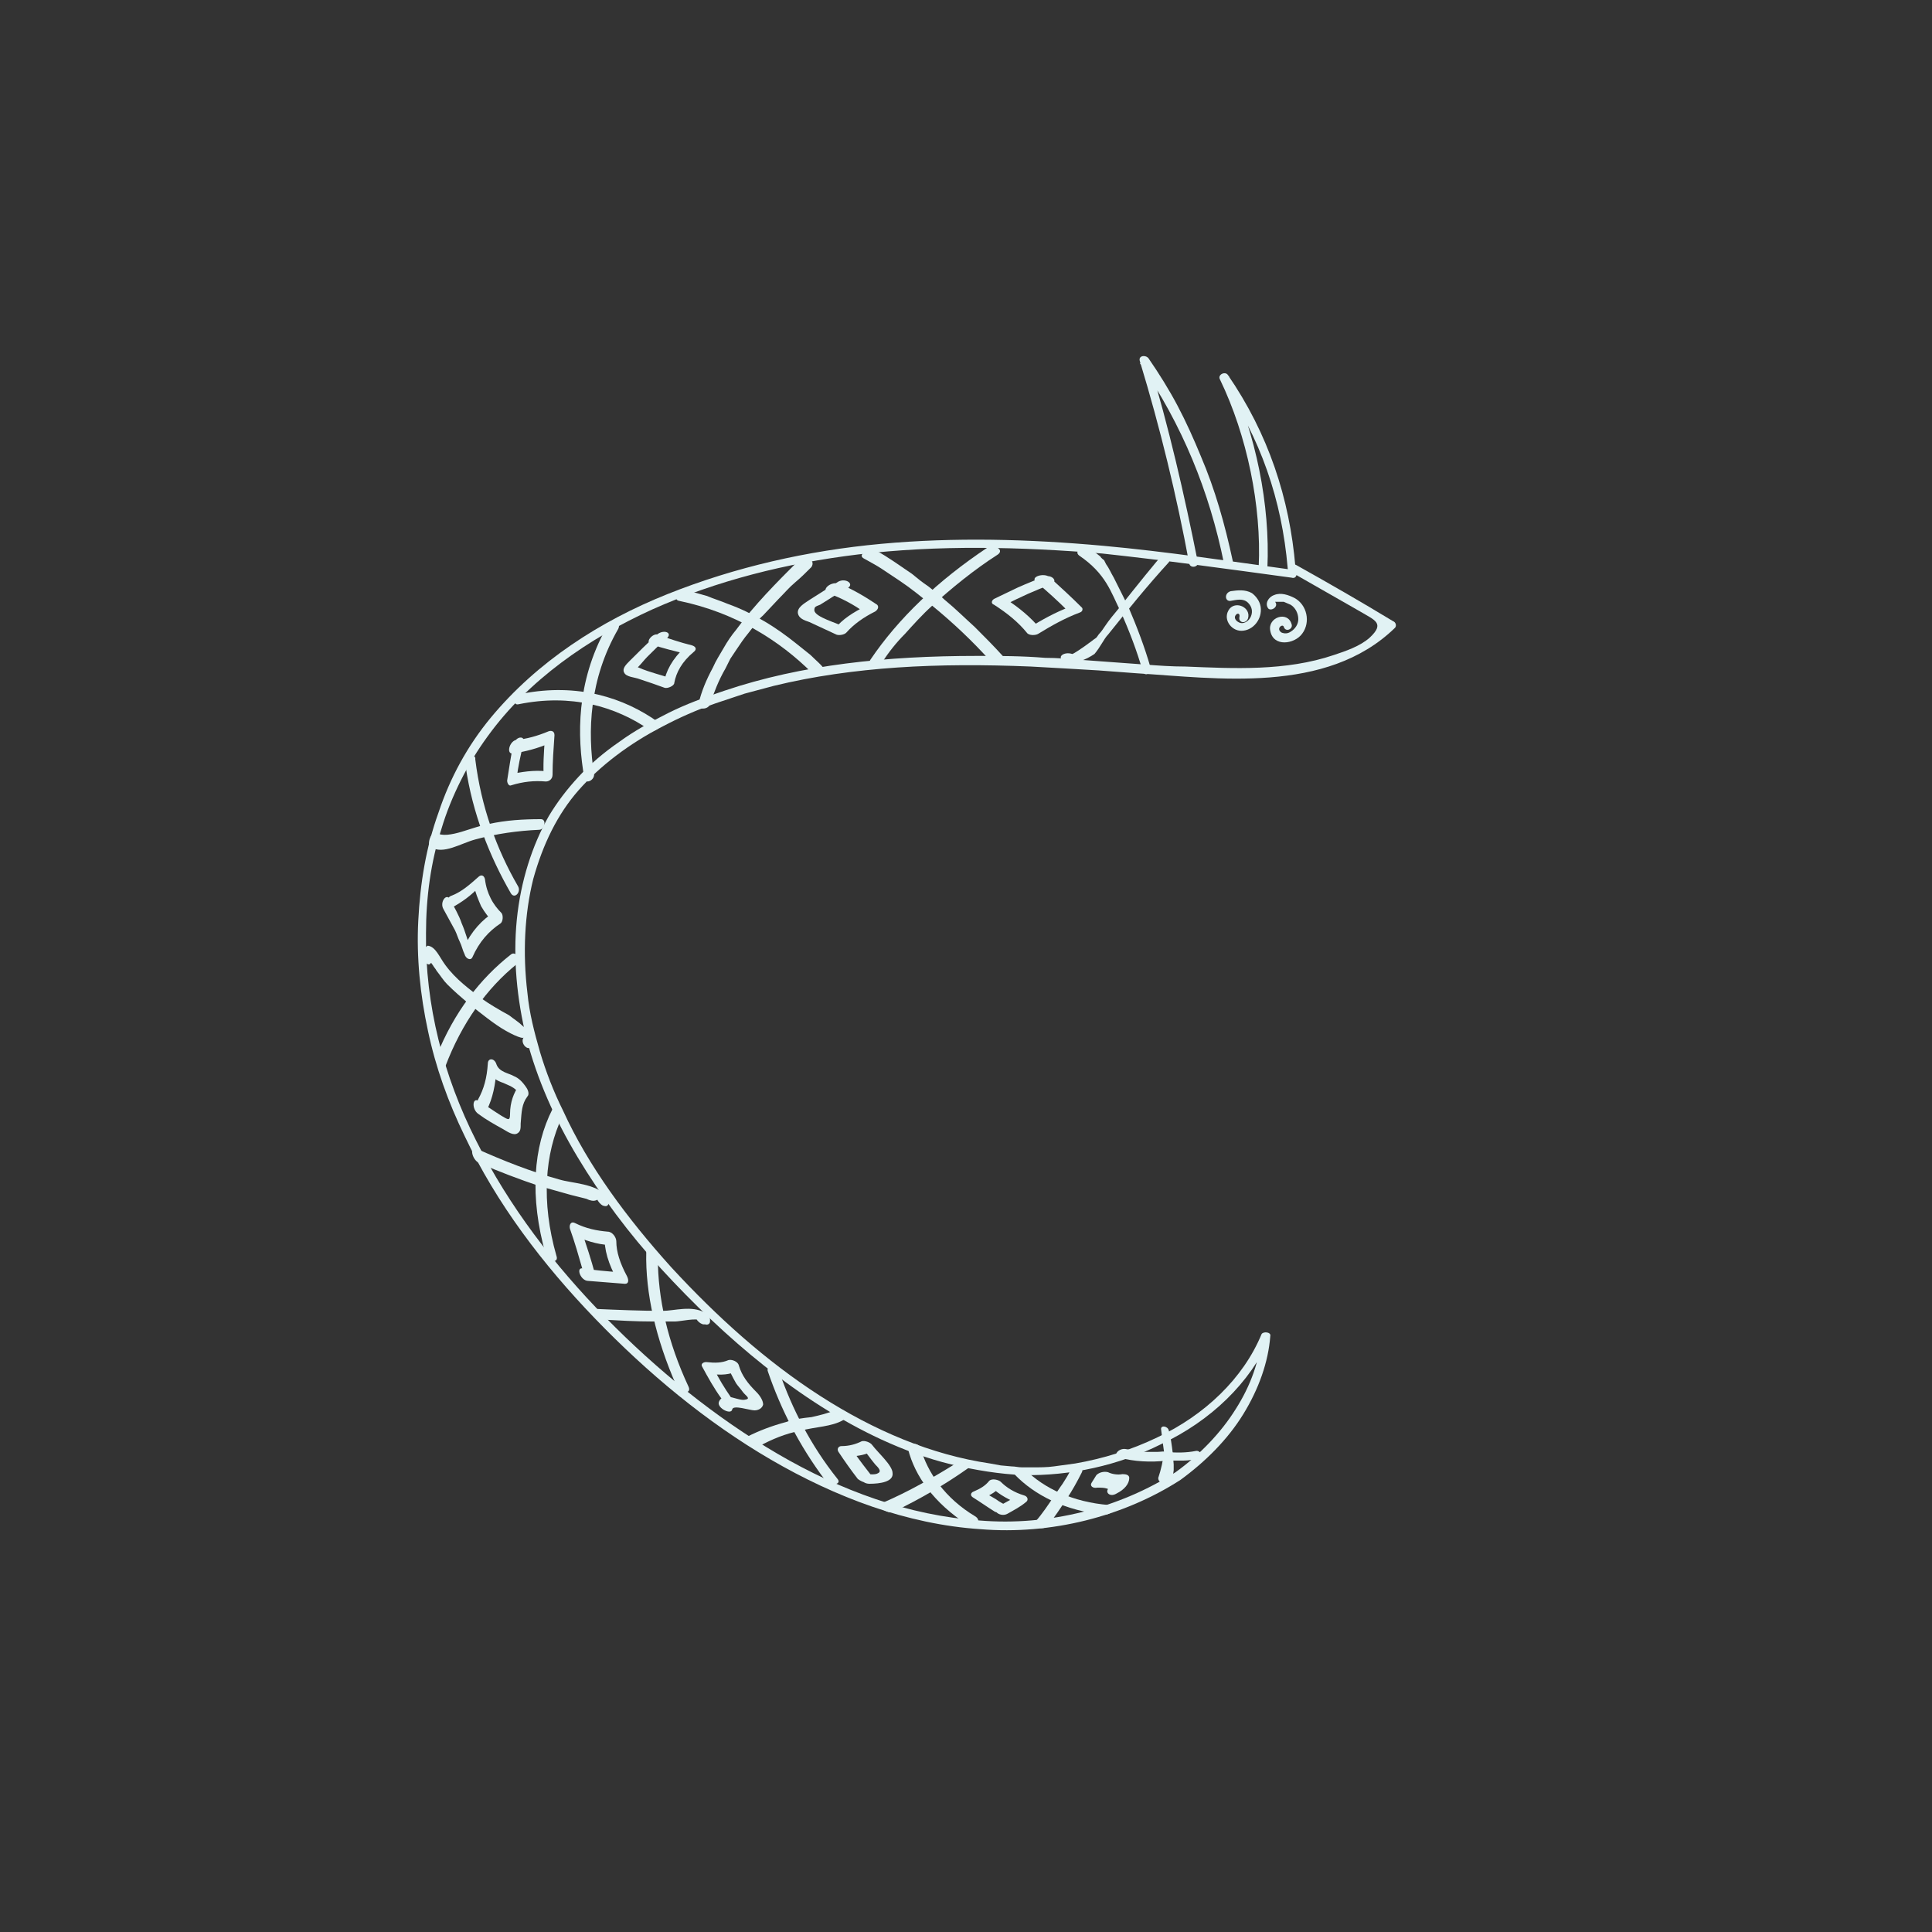 <?xml version="1.0" encoding="utf-8"?>
<!-- Generator: Adobe Illustrator 19.0.0, SVG Export Plug-In . SVG Version: 6.00 Build 0)  -->
<svg version="1.1" id="Layer_1" xmlns="http://www.w3.org/2000/svg" xmlns:xlink="http://www.w3.org/1999/xlink" x="0px" y="0px"
	 viewBox="-205 297 200 200" style="enable-background:new -205 297 200 200;" xml:space="preserve">
<rect x="-205" y="297" width="200" height="200" fill="#333333" stroke="none"/>
<style type="text/css">
	.st0{fill:#E1F2F4;}
</style>
<g id="XMLID_120_">
	<g>
		<g>
			<g>
				<path class="st0" d="M-71.1,356c-6.6-0.9-13.1-1.9-19.7-2.5c-7.7-0.7-15.4-0.9-23-0.2c-7.6,0.7-15.1,2.4-22.1,5.2
					c-7,2.8-13.5,7-18.3,12.8c-2.4,2.9-4.2,6.2-5.4,9.8c-1.3,3.6-1.9,7.3-2.1,11.2c-0.2,3.8,0.2,7.7,1,11.4
					c0.8,3.8,2.1,7.4,3.8,10.9c3.3,7,8.1,13.3,13.5,18.9c5.4,5.6,11.5,10.7,18.2,14.6c6.7,3.9,14.1,6.7,21.7,7.2
					c7.3,0.6,14.8-1.3,20.7-5.1c2.6-1.9,4.9-4.2,6.5-6.8c1.6-2.6,2.6-5.4,2.8-8.1c0.1-0.4-0.7-0.5-0.9-0.2
					c-1.9,4.6-5.9,8.4-10.8,10.7c-2.7,1.3-5.6,2.2-8.5,2.7c-0.7,0.1-1.5,0.2-2.2,0.3c-0.7,0.1-1.5,0.1-2.2,0.1l-1.1,0
					c-0.4,0-0.7-0.1-1.1-0.1l-1.1-0.1l-1.1-0.2c-6.1-0.9-12-3.4-17.6-7c-5.6-3.6-10.7-8.2-15.4-13.3c-4.6-5.1-8.6-10.5-11.2-16.2
					c-1-2-1.8-4.1-2.4-6.1c-0.6-2.1-1.1-4-1.3-6.1c-0.5-4.1-0.3-8.2,0.6-11.8c1-3.6,2.5-6.7,4.7-9.2c2.2-2.5,5.2-4.8,8.7-6.6
					c1.7-0.9,3.5-1.7,5.5-2.4l3-1l3-0.8c4.1-1,8.4-1.6,12.8-1.9c4.4-0.3,9-0.3,13.8-0.1l3.6,0.2l3.4,0.2l4,0.3
					c8.2,0.5,19.6,2.2,26.7-4.7c0.2-0.2,0.1-0.6-0.2-0.7c-3.3-2-6.6-3.9-10-5.8c-0.5-0.3-0.9,0.5-0.4,0.8c2.3,1.3,4.7,2.7,7,4
					c1.5,0.9,2.6,1.2,1,2.7c-1,0.9-2.5,1.4-3.7,1.8c-5,1.7-10.4,1.4-15.4,1.2c-1.4,0-2.8-0.1-4.1-0.2c-1.4-0.1-2.7-0.2-4.1-0.3
					l-2.7-0.2c-1.2-0.1-2.4-0.2-3.6-0.2c-2.4-0.2-4.7-0.2-7.1-0.2c-9.3,0-18.1,0.9-26.1,3.6c-2.1,0.7-4,1.4-5.8,2.3
					c-1.8,0.9-3.6,1.9-5.1,3c-1.6,1.1-3,2.3-4.2,3.6c-1.2,1.3-2.2,2.6-3.1,4.1c-1.7,3-2.9,6.7-3.3,10.7c-0.4,4,0,8.2,1,12.3
					c1.1,4.2,2.9,8.3,5.3,12.3c2.4,4,5.3,7.9,8.6,11.5c6.7,7.3,14.4,13.8,22.8,17.7c2.4,1.1,4.8,2,7.3,2.6c2.5,0.6,5,1,7.4,1.1
					c4.9,0.1,9.9-1,14.3-3.2c5.1-2.4,9.2-6.3,11.3-11.1l-0.9-0.2c-0.2,2.6-1.1,5.2-2.7,7.7c-1.5,2.4-3.7,4.7-6.2,6.5
					c-5.8,3.7-13.1,5.6-20.3,5c-7.3-0.5-14.4-3.1-20.9-6.9c-6.5-3.8-12.5-8.7-17.8-14.1c-5.3-5.4-10-11.5-13.4-18.3
					c-3.4-6.7-5.3-14.1-5.2-21.5c0-3.7,0.5-7.4,1.6-10.8c0.5-1.7,1.2-3.4,2-5c0.8-1.6,1.7-3.1,2.8-4.6c4.2-5.8,10.4-10.1,17-13.1
					c6.7-3,13.9-4.8,21.3-5.7c8.3-1,16.8-0.8,25.3-0.1c6.5,0.7,13,1.6,19.6,2.5C-70.7,357-70.6,356.1-71.1,356z"/>
			</g>
		</g>
		<g>
			<g>
				<path class="st0" d="M-70.9,355.7c-0.6-7.1-2.8-13.8-7-19.9c-0.3-0.4-1.1,0-0.8,0.5c2.8,5.8,4.3,13.1,4,19.4
					c0,0.6,0.9,0.7,0.9,0.1c0.3-6.5-1.2-13.9-4-19.9l-0.8,0.5c4.1,5.9,6.3,12.4,6.9,19.4C-71.7,356.4-70.8,356.3-70.9,355.7z"/>
			</g>
		</g>
		<g>
			<g>
				<path class="st0" d="M-77.4,355c-0.8-3.7-1.8-7.3-3.3-10.8c-0.7-1.7-1.5-3.5-2.4-5.2c-0.9-1.7-1.9-3.3-3-4.9
					c-0.3-0.4-1.1-0.3-0.9,0.3c2.1,6.9,3.8,13.9,5.1,20.9c0.1,0.6,1,0.4,0.9-0.1c-1.4-7-3-14-5.1-20.9l-0.9,0.3
					c4.4,6.4,7.2,13.3,8.7,20.7C-78.1,355.7-77.2,355.6-77.4,355z"/>
			</g>
		</g>
		<g>
			<g>
				<path class="st0" d="M-77.6,359.2c0.6-0.1,1.3-0.3,1.8,0.2c0.4,0.4,0.5,0.9,0.3,1.4c-0.2,0.5-0.8,0.9-1.3,0.6
					c-0.2-0.1-0.5-0.4-0.3-0.7c0.2-0.3,0.5-0.2,0.4,0.2c-0.1,0.6,0.7,0.7,0.9,0.1c0.3-1.1-1.2-1.8-1.9-1c-0.8,1,0.1,2.3,1.2,2.3
					c1.2,0,2.2-1.2,2-2.5c-0.1-0.6-0.5-1.1-0.9-1.4c-0.7-0.4-1.5-0.3-2.2-0.2C-78.3,358.4-78.2,359.3-77.6,359.2z"/>
			</g>
		</g>
		<g>
			<g>
				<path class="st0" d="M-73,359.3c0,0,0.2,0,0.4,0c0.2,0,0.4,0,0.5,0c0.2,0.1,0.5,0.2,0.7,0.3c0.5,0.3,0.8,0.9,0.8,1.5
					c0,0.5-0.3,1-0.8,1.3c-0.3,0.2-0.6,0.2-0.9,0.1c-0.7-0.4,0.1-1,0.2-0.6c0.2,0.6,1,0.2,0.8-0.3c-0.4-1.4-2.5-0.7-2.2,0.7
					c0.3,1.7,2.5,1.4,3.3,0.3c0.9-1.2,0.5-3-0.8-3.7c-0.6-0.3-1.4-0.6-2.1-0.3c-0.6,0.2-1,0.9-0.6,1.4
					C-73.4,360.3-72.6,359.8-73,359.3z"/>
			</g>
		</g>
		<g>
			<g>
				<path class="st0" d="M-84.8,354.6c-0.4,0.4-2.5,3-4.4,5.4c-0.5,0.6-1,1.2-1.4,1.8c-0.2,0.3-0.4,0.6-0.6,0.8
					c-0.1,0.1-0.2,0.3-0.3,0.4c-0.1,0.1-0.3,0.2-0.4,0.3c-1.2,0.9-2,1.4-2.1,1.4c-0.9-0.3-1.7,0.4-0.8,0.7c1.1,0.4,2.2-0.1,3.1-0.7
					c0.6-0.7,1-1.6,1.4-2c2-2.5,4.1-5.1,6.3-7.5C-83.7,354.7-84.4,354.2-84.8,354.6z"/>
			</g>
		</g>
		<g>
			<g>
				<path class="st0" d="M-93.3,354.5c2.8,1.9,3.3,3.8,4.3,5.8c0.9,2,1.7,4.1,2.3,6.2c0.2,0.6,0.9,0.2,0.8-0.4
					c-0.6-2.1-1.4-4.2-2.3-6.3c-0.5-1-1-2-1.5-3c-0.3-0.5-0.5-1-0.8-1.4l-0.2-0.4c-0.1-0.1-0.3-0.2-0.4-0.4l-0.9-0.7
					C-92.8,353.4-93.9,354-93.3,354.5z"/>
			</g>
		</g>
		<g>
			<g>
				<path class="st0" d="M-102.8,353.7c-5.1,3.4-9.2,7.3-12.1,11.6c-0.4,0.6,0.9,0.8,1.2,0.3c0.7-1.1,1.5-2.1,2.4-3
					c0.9-1,1.8-2,2.8-2.9c2-1.8,4.3-3.7,6.8-5.3C-101,353.9-102.1,353.3-102.8,353.7z"/>
			</g>
		</g>
		<g>
			<g>
				<path class="st0" d="M-115.6,354.8c0.7,0.4,1.3,0.7,1.9,1.1c0.6,0.4,1.2,0.8,1.8,1.2c1.2,0.8,2.3,1.7,3.4,2.6
					c2.2,1.8,4.2,3.7,6,5.7c0.5,0.5,1.7,0,1.3-0.5c-0.9-1-1.9-2-2.9-3c-1-0.9-2-1.9-3.1-2.8c-0.5-0.5-1.1-0.9-1.7-1.4
					c-0.6-0.4-1.1-0.8-1.7-1.3c-1.2-0.8-2.4-1.7-3.7-2.4C-115,353.7-116.3,354.4-115.6,354.8z"/>
			</g>
		</g>
		<g>
			<g>
				<path class="st0" d="M-122.3,355c-2.3,2.3-4.6,4.6-6.5,7.2c-0.5,0.6-0.9,1.2-1.3,1.9c-0.4,0.7-0.8,1.3-1.1,2
					c-0.7,1.3-1.2,2.5-1.5,3.8c-0.1,0.6,1,0.6,1.2,0c0.4-1.2,0.9-2.5,1.6-3.7l0.5-1l0.6-0.9c0.4-0.6,0.8-1.2,1.3-1.8
					c0.5-0.6,0.9-1.3,1.5-1.8l1.6-1.7c0.6-0.6,1.1-1.2,1.7-1.7c0.6-0.5,1.2-1.1,1.7-1.6C-120.5,354.9-121.7,354.5-122.3,355z"/>
			</g>
		</g>
		<g>
			<g>
				<path class="st0" d="M-134.7,359.2c5.8,1.2,10.4,4.1,13.8,7.5c0.4,0.4,1.7,0,1.2-0.5c-0.4-0.5-0.9-0.9-1.4-1.4
					c-0.5-0.4-1-0.8-1.5-1.2c-1-0.8-2.1-1.6-3.3-2.3c-1.2-0.7-2.4-1.3-3.8-1.8c-0.7-0.3-1.4-0.5-2.1-0.8c-0.7-0.2-1.4-0.4-2.2-0.6
					C-134.7,358-135.4,359.1-134.7,359.2z"/>
			</g>
		</g>
		<g>
			<g>
				<path class="st0" d="M-142.3,362.1c-3,5.5-3,11-2.2,15.5c0.1,0.6,1,0.2,1-0.4c-0.7-4.5-0.5-9.9,2.5-15.1
					C-140.6,361.3-141.9,361.3-142.3,362.1z"/>
			</g>
		</g>
		<g>
			<g>
				<path class="st0" d="M-151.3,369.9c5.4-1.1,10,0.2,13.6,2.7c0.5,0.3,1.3-0.5,0.9-0.8c-3.6-2.6-8.4-4.1-14.1-3
					C-151.8,368.8-152,370.1-151.3,369.9z"/>
			</g>
		</g>
		<g>
			<g>
				<path class="st0" d="M-156.8,376.3c0.7,4.9,2.5,9.4,4.7,13.2c0.4,0.6,1.1-0.2,0.7-0.8c-2.2-3.8-3.8-8.2-4.4-13.1
					C-155.7,374.9-156.9,375.5-156.8,376.3z"/>
			</g>
		</g>
		<g>
			<g>
				<path class="st0" d="M-160.4,384.7c1.3,0.8,3.1-0.4,4.6-0.8c2.2-0.6,4.4-0.9,6.6-1c0.6,0,0.8-1.1,0.2-1.1
					c-1.8,0-3.6,0.1-5.4,0.5c-0.7,0.1-1.8,0.5-2.8,0.8c-1,0.3-2.1,0.5-2.6,0.1C-160.3,382.9-160.9,384.4-160.4,384.7z"/>
			</g>
		</g>
		<g>
			<g>
				<path class="st0" d="M-160.6,395.3L-160.6,395.3l0.5,0.4c-0.4,0.5-0.4,0.9-0.1,1.2c0.1,0.2,0.3,0.4,0.4,0.6
					c0.4,0.5,0.7,1,1.1,1.4c0.7,0.7,1.4,1.3,2.1,1.9c0.4,0.3,1.7,1.4,3,2.3c1.3,0.9,2.7,1.5,2.8,1.3c-0.4,0.6,0.5,1.5,0.8,0.9
					l0.1-0.2c0.1-0.1,0.1-0.4,0-0.6c-0.2-0.5-0.5-0.9-1-1.3c-0.4-0.4-0.9-0.7-1.4-1.1c-1.1-0.6-2.1-1.2-2.8-1.7
					c-1.3-1-2.7-2-3.8-3.5c-0.6-0.8-1-1.9-1.8-2c-0.1,0-0.3,0.2-0.4,0.4c-0.1,0.5-0.1,0.7,0.1,1.2c0.1,0.3,0.4,0.4,0.5,0.3l0.1-0.1
					C-159.7,396.4-160,394.9-160.6,395.3z"/>
			</g>
		</g>
		<g>
			<g>
				<path class="st0" d="M-158.9,407.4c1.7-4.5,4.3-8.1,7.4-10.6c0.5-0.4-0.1-1.4-0.6-1c-3.2,2.5-5.9,6-7.7,10.5
					C-160.1,406.9-159.2,408.1-158.9,407.4z"/>
			</g>
		</g>
		<g>
			<g>
				<path class="st0" d="M-155.4,417.4c2.1,0.9,4.2,1.7,6.3,2.4c1.1,0.3,2.1,0.6,3.2,0.9l1.6,0.4c0.8,0.4,1.3,0.2,1.6-0.5l0.6,0.6
					l0-0.1c-0.2-0.8-1.3-0.9-1.1-0.1l0,0.1c0.1,0.3,0.4,0.6,0.6,0.7c0.3,0.1,0.5,0.1,0.6-0.2c0.1-0.2,0-0.5-0.2-0.8
					c-1.2-1.3-3.6-1.3-4.9-1.7c-2.9-0.8-5.7-1.9-8.6-3.2C-156.4,415.6-156.2,417-155.4,417.4z"/>
			</g>
		</g>
		<g>
			<g>
				<path class="st0" d="M-147.4,427c-1.6-5.6-1.2-10.6,0.6-14.4c0.3-0.6-0.7-1.4-1-0.8c-2,3.9-2.4,9.1-0.7,15.1
					C-148.3,427.7-147.1,427.8-147.4,427z"/>
			</g>
		</g>
		<g>
			<g>
				<path class="st0" d="M-142.7,433.6c1.8,0.1,3.5,0.2,5.2,0.2c0.8,0,1.6,0,2.4,0c0.5,0,2.2-0.4,2.7-0.1l-0.5-0.7l0,0.2l0.5-0.3
					l-0.2,0c-0.8-0.2-0.4,1,0.4,1.2l0.2,0c0.3,0.1,0.5-0.1,0.5-0.3l0-0.2c0-0.2-0.2-0.6-0.5-0.7c-1.4-0.8-3.2-0.2-4.4-0.2
					c-2.3,0-4.6-0.1-6.9-0.2C-144,432.2-143.4,433.5-142.7,433.6z"/>
			</g>
		</g>
		<g>
			<g>
				<path class="st0" d="M-133.7,440.6c-2.2-4.7-3.2-9.2-3.2-13.4c0-0.7-1.2-1.3-1.2-0.6c-0.1,4.3,1,9,3.1,13.8
					C-134.7,441.2-133.4,441.4-133.7,440.6z"/>
			</g>
		</g>
		<g>
			<g>
				<path class="st0" d="M-126.4,446.7c1.3-0.7,2.7-1.3,4.3-1.6c1.5-0.4,3.2-0.4,4.4-1.1c0.6-0.3-0.3-1.3-0.9-1
					c-0.7,0.3-1.5,0.5-2.4,0.7c-0.9,0.1-1.8,0.2-2.6,0.5c-1.5,0.4-2.8,0.9-4,1.5C-128.2,445.9-127,446.9-126.4,446.7z"/>
			</g>
		</g>
		<g>
			<g>
				<path class="st0" d="M-118.3,450.1c-2.8-3.5-4.7-7.3-6-11c-0.2-0.7-1.5-0.8-1.2-0.1c1.3,3.8,3.2,7.6,5.9,11.2
					C-119.1,450.9-117.8,450.7-118.3,450.1z"/>
			</g>
		</g>
		<g>
			<g>
				<path class="st0" d="M-112.5,453.5c2.7-1.3,5.3-2.8,7.7-4.5c0.6-0.4-0.5-1-1.1-0.6c-2.4,1.5-5,3-7.8,4.2
					C-114.3,452.9-113.1,453.8-112.5,453.5z"/>
			</g>
		</g>
		<g>
			<g>
				<path class="st0" d="M-104,454c-3.2-1.9-5-4.6-5.7-7.1c-0.2-0.6-1.4-0.6-1.3,0.1c0.7,2.8,2.7,5.6,6.1,7.8
					C-104.1,455.2-103.3,454.5-104,454z"/>
			</g>
		</g>
		<g>
			<g>
				<path class="st0" d="M-96.5,454.9c0.7-0.9,1.3-1.8,1.9-2.7c0.6-0.9,1.1-1.8,1.6-2.8c0.3-0.6-0.9-0.8-1.2-0.2
					c-0.2,0.5-0.5,0.9-0.8,1.4c-0.3,0.4-0.6,0.9-0.9,1.3c-0.6,0.9-1.2,1.8-1.9,2.6C-98.3,455.1-96.9,455.5-96.5,454.9z"/>
			</g>
		</g>
		<g>
			<g>
				<path class="st0" d="M-90.2,452.8c-3.7-0.3-6.7-1.7-8.7-3.7c-0.5-0.4-1.6,0-1.1,0.5c2.1,2.2,5.3,3.8,9.3,4.2
					C-89.8,453.8-89.3,452.9-90.2,452.8z"/>
			</g>
		</g>
		<g>
			<g>
				<path class="st0" d="M-83.6,449.9l0.1-0.7c0-0.2,0-0.4,0-0.6l-0.1-1.2c-0.1-0.8-0.2-1.6-0.4-2.3c-0.1-0.5-0.9-0.6-0.8-0.1
					c0.1,0.8,0.2,1.6,0.3,2.3c-0.1,0.9-0.3,1.8-0.6,2.7C-85.1,450.8-83.7,450.6-83.6,449.9z"/>
			</g>
		</g>
		<g>
			<g>
				<path class="st0" d="M-81.2,447.2c-1,0.2-2.1,0.2-3,0.1c-0.2-0.1-0.7,0-1,0c-0.4,0-0.8,0-1.1,0c-0.7,0-1.5-0.2-2.2-0.3
					c-0.7-0.1-1.4,0.7-0.6,0.9c1.5,0.4,3.2,0.5,4.9,0.3l0.3,0c0.1,0,0.2,0,0.2,0l0.4,0c0.3,0,0.5,0,0.8,0c0.5,0,1.1-0.1,1.7-0.2
					C-80.4,447.9-80.7,447.1-81.2,447.2z"/>
			</g>
		</g>
		<g>
			<g>
				<path class="st0" d="M-97.8,357.2c1.2,1,2.3,2,3.4,3.1l0.2-0.5c-1.6,0.6-3,1.4-4.3,2.2l1.2,0.1c-1-1.2-2.2-2.2-3.6-3.1l0,0.6
					c1.5-0.8,3.1-1.5,4.7-2.1c0.8-0.3,0.1-1.1-0.8-0.8c-0.9,0.4-1.7,0.7-2.6,1.1c-0.8,0.4-1.7,0.8-2.5,1.2c-0.3,0.2-0.3,0.5,0,0.6
					c1.4,0.9,2.5,1.8,3.4,2.9c0.2,0.3,0.9,0.3,1.2,0.1c1.3-0.8,2.7-1.6,4.3-2.2c0.3-0.1,0.3-0.4,0.2-0.5c-1.1-1.1-2.2-2.1-3.4-3.2
					C-97,356.3-98.3,356.7-97.8,357.2z"/>
			</g>
		</g>
		<g>
			<g>
				<path class="st0" d="M-119.3,358.4c1.4,0.5,2.7,1.2,3.8,2l0.2-0.7c-1.4,0.7-2.5,1.4-3.3,2.4l1-0.2c-0.7-0.4-3-1-3.1-1.7
					c0-0.4,0.1-0.4,0.6-0.6l0.8-0.5c0.6-0.4,1.3-0.8,2-1.2c0.8-0.4-0.1-1.1-0.9-0.7l-3,1.9c-0.6,0.4-1.3,0.8-1.2,1.4
					c0.1,0.5,0.6,0.7,1.2,0.9l2.8,1.3c0.3,0.1,0.8,0,1-0.2c0.8-0.9,1.8-1.6,3-2.2c0.3-0.2,0.4-0.5,0.2-0.7c-1.2-0.8-2.5-1.6-4-2.2
					C-119.1,357.2-120,358.1-119.3,358.4z"/>
			</g>
		</g>
		<g>
			<g>
				<path class="st0" d="M-137.6,363.7c1.2,0.4,2.4,0.7,3.7,1l-0.2-0.7c-1.3,1.2-2,2.5-2.2,3.8c0.3-0.2,0.7-0.4,1-0.5
					c-1.1-0.4-2.5-0.7-3.6-1.2c-0.3-0.1-0.3,0.3,0-0.1c0.3-0.3,0.6-0.7,0.9-1c0.6-0.6,1.3-1.3,2-1.9c0.7-0.6-0.3-1-1-0.4
					c-1,0.9-1.9,1.8-2.8,2.7c-0.4,0.4-0.8,0.8-0.6,1.2c0.2,0.5,1.1,0.5,1.6,0.7c0.9,0.3,1.8,0.6,2.6,0.9c0.3,0.1,1-0.2,1-0.5
					c0.2-1.1,0.8-2.2,2-3.2c0.4-0.3,0.2-0.6-0.2-0.7c-1.2-0.3-2.4-0.7-3.5-1.1C-137.4,362.5-138.3,363.5-137.6,363.7z"/>
			</g>
		</g>
		<g>
			<g>
				<path class="st0" d="M-151.9,375c1.3-0.2,2.5-0.5,3.9-1.1l-0.6-0.4c-0.1,1.4-0.2,2.8-0.1,4.1c0.2-0.2,0.5-0.5,0.7-0.7
					c-1.2-0.2-2.5-0.1-3.9,0.2l0.4,0.5c0.1-1.2,0.4-2.4,0.7-3.7c0.2-0.8-0.8-0.7-1,0.1c-0.2,0.6-0.3,1.3-0.4,1.9l-0.3,1.9
					c0,0.3,0.2,0.6,0.4,0.5c1.3-0.4,2.4-0.5,3.6-0.4c0.4,0,0.7-0.3,0.7-0.7c0-1.3,0.1-2.7,0.2-4.1c0-0.4-0.3-0.5-0.6-0.4
					c-1.2,0.5-2.3,0.8-3.4,0.9C-152.3,373.8-152.6,375.1-151.9,375z"/>
			</g>
		</g>
		<g>
			<g>
				<path class="st0" d="M-158.3,391c1.1-0.6,2.1-1.3,3-2.3l-0.7-0.2c0.2,0.9,0.5,1.6,0.8,2.3c0.4,0.7,0.8,1.2,1.3,1.7l0.1-1.1
					c-1.3,0.8-2.4,2-3.2,3.7l0.8,0.3c-0.4-1-0.6-1.9-1-2.8c-0.3-0.9-0.8-1.7-1.2-2.5c-0.4-0.7-1.1,0.3-0.7,1
					c0.4,0.7,0.8,1.5,1.2,2.2c0.2,0.4,0.3,0.8,0.5,1.2c0.2,0.4,0.3,0.9,0.5,1.3c0.1,0.4,0.6,0.7,0.8,0.3c0.7-1.6,1.7-2.7,2.9-3.5
					c0.3-0.2,0.3-0.9,0.1-1.1c-0.4-0.4-0.8-0.9-1.1-1.5c-0.3-0.6-0.5-1.2-0.6-2c-0.1-0.4-0.4-0.5-0.7-0.2c-0.9,0.8-1.7,1.5-2.7,1.9
					C-159,389.9-158.9,391.3-158.3,391z"/>
			</g>
		</g>
		<g>
			<g>
				<path class="st0" d="M-154.6,411.9c0.6-1.2,0.9-2.6,1-4.3l-0.9-0.1c0.3,1.1,1,1.4,1.6,1.6c0.6,0.3,1.2,0.4,1.7,1.2l-0.1-0.9
					c-0.5,0.7-0.9,1.7-0.9,2.9c0,0.8-0.2,0.6-0.9,0.2c-0.8-0.5-1.5-1-2.3-1.5c-0.7-0.5-0.8,0.8-0.1,1.3c0.8,0.6,1.7,1.1,2.6,1.6
					c0.5,0.3,1.1,0.7,1.5,0.4c0.3-0.2,0.3-0.5,0.3-1c0.1-1.2,0.1-2,0.7-2.8c0.2-0.2,0.1-0.6-0.1-0.9c-0.4-0.6-0.8-1-1.3-1.2
					c-0.5-0.3-1.5-0.4-1.8-1.2c-0.2-0.7-0.9-0.7-0.9-0.1c-0.1,1.5-0.4,2.6-1,3.7C-155.9,411.5-154.9,412.5-154.6,411.9z"/>
			</g>
		</g>
		<g>
			<g>
				<path class="st0" d="M-143.4,428.9c-0.4-1.5-0.9-3-1.4-4.5l-0.5,0.6c1.3,0.6,2.6,0.9,3.8,0.9c-0.3-0.3-0.6-0.7-0.9-1
					c-0.1,1.4,0.4,3,1.3,4.6l0.2-0.8c-1.3-0.1-2.5-0.2-3.8-0.4c-0.7-0.1-0.2,1.3,0.6,1.3c1.3,0.1,2.5,0.2,3.8,0.3
					c0.4,0,0.4-0.4,0.2-0.8c-0.7-1.3-1.1-2.5-1.1-3.6c0-0.4-0.4-1-0.9-1c-1.1-0.1-2.2-0.3-3.4-0.9c-0.4-0.2-0.6,0.2-0.5,0.6
					c0.5,1.4,0.9,2.8,1.3,4.2C-144.4,429.3-143.2,429.8-143.4,428.9z"/>
			</g>
		</g>
		<g>
			<g>
				<path class="st0" d="M-129.3,441.7c-0.7-1-1.3-2-1.8-3l-0.4,0.5c1.1,0.2,2.1,0.1,2.9-0.3c-0.4-0.2-0.8-0.4-1.1-0.6
					c0.2,0.6,0.5,1.2,0.9,1.9c0.2,0.3,0.5,0.6,0.7,0.9c0.3,0.4,0.9,0.7,0.2,0.8c-0.4,0.1-1.3-0.3-1.7-0.3c-0.6,0-0.9,0.2-1,0.6
					c-0.1,0.6,1.3,1.3,1.4,0.7c0.1-0.5,1.8,0.1,2.3,0.1c0.4,0,0.8-0.2,0.9-0.6c0-0.4-0.3-0.9-0.7-1.3c-0.9-0.9-1.5-1.7-1.8-2.7
					c-0.1-0.5-0.8-0.7-1.1-0.6c-0.7,0.3-1.4,0.3-2.3,0.2c-0.3,0-0.6,0.2-0.4,0.5c0.6,1.1,1.2,2.2,2,3.3
					C-129.8,442.6-128.7,442.5-129.3,441.7z"/>
			</g>
		</g>
		<g>
			<g>
				<path class="st0" d="M-114.6,450c-0.7-0.9-1.4-1.8-2.1-2.8l-0.3,0.6c0.9-0.1,1.7-0.2,2.3-0.6c-0.4-0.1-0.7-0.2-1.1-0.4
					c0.5,0.6,0.9,1.2,1.4,1.8c0.3,0.3,0.7,0.7,0.3,0.9c-0.3,0.2-0.9,0.1-1.3,0.1c-0.9,0-0.5,1,0.4,1c1.1,0,2.5-0.2,2.4-1.1
					c0-0.8-1.5-2.1-2.1-2.9c-0.2-0.3-0.8-0.5-1.1-0.4c-0.6,0.3-1.3,0.5-2.1,0.5c-0.3,0-0.5,0.3-0.3,0.6c0.6,0.9,1.3,1.9,2,2.8
					C-115.3,450.8-114,450.6-114.6,450z"/>
			</g>
		</g>
		<g>
			<g>
				<path class="st0" d="M-100.7,452.9c-0.4-0.2-0.8-0.4-1.2-0.7l-1.2-0.7l-0.1,0.6c0.8-0.4,1.4-0.7,1.8-1.3c-0.4,0-0.8-0.1-1.2-0.1
					c0.7,0.8,1.7,1.4,2.9,1.9l-0.1-0.7c-0.6,0.4-1.3,0.7-1.9,1.1c-0.7,0.4,0.3,1.1,1,0.7c0.7-0.4,1.3-0.7,1.9-1.2
					c0.3-0.2,0.2-0.6-0.2-0.7c-1-0.3-1.8-0.8-2.4-1.4c-0.2-0.2-0.9-0.4-1.2-0.1c-0.4,0.5-0.9,0.8-1.6,1.1c-0.3,0.1-0.4,0.4-0.1,0.6
					c0.8,0.5,1.5,1,2.3,1.5C-101,453.9-100,453.3-100.7,452.9z"/>
			</g>
		</g>
		<g>
			<g>
				<path class="st0" d="M-89.3,450.5c-0.5-0.1-1-0.1-1.6-0.1l0.6,0.5c0.2-0.3,0.3-0.6,0.4-0.9c-0.4,0.1-0.8,0.2-1.2,0.3
					c0.7,0.4,1.5,0.5,2.4,0.3l-0.7-0.4c0,0.3-0.2,0.5-0.6,0.7c-0.8,0.4-0.2,1.2,0.6,0.7c0.8-0.4,1.3-1,1.3-1.6
					c0-0.3-0.3-0.4-0.7-0.4c-0.5,0.1-1.1,0-1.5-0.2c-0.4-0.1-0.9,0-1.2,0.3l-0.5,0.8c-0.2,0.3,0.1,0.6,0.6,0.5c0.4,0,0.7,0,1,0.1
					C-89.3,451.6-88.5,450.6-89.3,450.5z"/>
			</g>
		</g>
	</g>
</g>
</svg>

